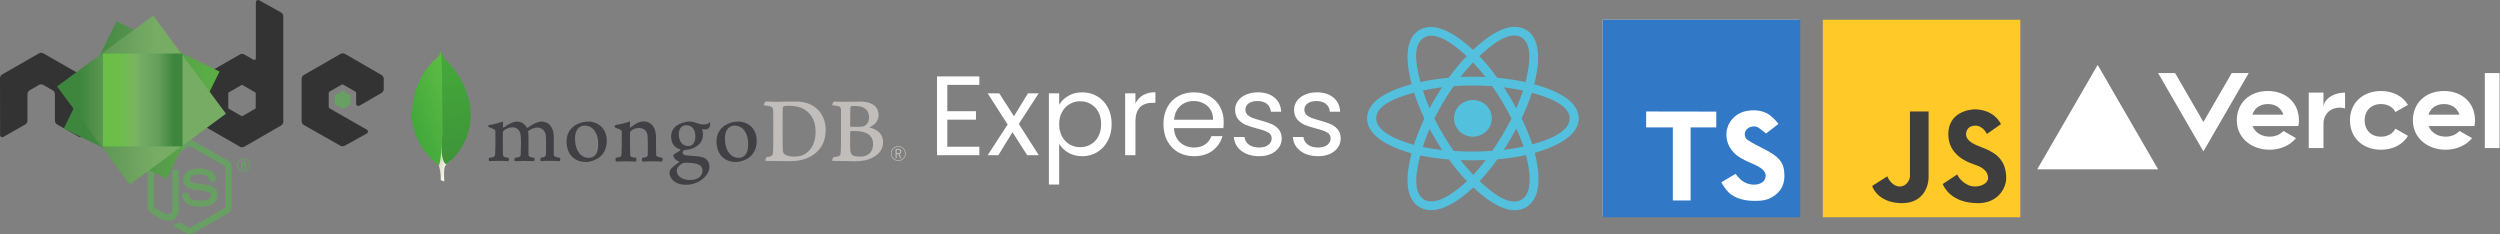 <svg width="886" height="83" viewBox="0 0 886 83" fill="none" xmlns="http://www.w3.org/2000/svg">
<rect x="0" y="0" width="886" height="83" fill="#808080" stroke="none"/>
<rect x="646" y="7" width="70" height="70" fill="#FFCA28"/>
<path d="M688.5 65.219L693.654 61.809C694.058 63.078 696.615 66.091 699.846 66.091C703.077 66.091 704.577 64.327 704.577 63.157C704.577 59.969 701.278 58.845 699.693 58.305C699.435 58.217 699.222 58.145 699.077 58.081C699.002 58.049 698.89 58.006 698.745 57.95C696.982 57.277 690.481 54.793 690.481 47.593C690.481 39.662 698.135 38.75 699.865 38.75C700.998 38.75 706.442 38.889 709.154 43.984L704.154 47.474C703.058 45.253 701.236 44.52 700.115 44.52C697.346 44.52 696.769 46.55 696.769 47.474C696.769 50.067 699.778 51.229 702.318 52.211C702.983 52.467 703.616 52.712 704.154 52.966C706.923 54.275 711 56.416 711 63.157C711 66.534 708.168 72 701.038 72C691.462 72 688.923 66.25 688.5 65.219Z" fill="#3E3E3E"/>
<path d="M663.5 65.896L668.872 62.488C669.293 63.756 670.928 66.094 673.301 66.094C675.674 66.094 676.889 63.657 676.889 62.488V39.5H683.495V62.488C683.602 65.659 681.844 72 674.083 72C666.947 72 663.981 67.759 663.5 65.896Z" fill="#3E3E3E"/>
<path d="M528.697 41.94C528.697 38.354 525.699 35.446 522 35.446C518.301 35.446 515.303 38.354 515.303 41.94C515.303 45.526 518.301 48.434 522 48.434C525.699 48.434 528.697 45.526 528.697 41.94Z" fill="#53C1DE"/>
<path fill-rule="evenodd" clip-rule="evenodd" d="M543.751 29.884C545.165 24.312 546.943 13.979 540.676 10.475C534.438 6.987 526.321 13.671 522.035 17.683C517.761 13.711 509.416 7.056 503.154 10.57C496.919 14.07 498.842 24.232 500.287 29.839C494.471 31.441 484.5 34.891 484.5 41.94C484.5 48.968 494.46 52.722 500.242 54.322C498.791 59.961 496.965 69.977 503.208 73.469C509.493 76.983 517.813 70.486 522.138 66.43C526.452 70.466 534.492 77.005 540.73 73.504C546.989 69.991 545.359 59.796 543.913 54.156C549.518 52.553 559.5 48.881 559.5 41.94C559.5 34.959 549.476 31.481 543.751 29.884ZM543.041 51.167C542.091 48.254 540.81 45.156 539.243 41.955C540.739 38.83 541.97 35.772 542.893 32.877C547.09 34.057 556.296 36.753 556.296 41.94C556.296 47.175 547.462 49.897 543.041 51.167ZM539.125 70.815C534.47 73.427 527.555 67.174 524.37 64.202C526.483 61.961 528.595 59.356 530.656 56.462C534.282 56.151 537.708 55.64 540.814 54.944C541.832 58.934 543.801 68.191 539.125 70.815ZM504.809 70.778C500.154 68.175 502.281 59.237 503.349 55.083C506.421 55.742 509.821 56.216 513.456 56.502C515.531 59.333 517.704 61.935 519.894 64.214C517.188 66.752 509.486 73.392 504.809 70.778ZM487.704 41.94C487.704 36.685 496.855 34.008 501.148 32.831C502.086 35.791 503.317 38.886 504.803 42.015C503.298 45.191 502.049 48.335 501.102 51.33C497.009 50.194 487.704 47.198 487.704 41.94ZM504.759 13.259C509.434 10.635 516.687 17.025 519.79 19.9C517.611 22.169 515.458 24.752 513.401 27.566C509.874 27.883 506.497 28.392 503.393 29.074C502.228 24.552 500.09 15.88 504.759 13.259ZM532.948 30.943C535.341 31.236 537.634 31.625 539.787 32.102C539.141 34.11 538.335 36.21 537.386 38.363C536.011 35.833 534.535 33.354 532.948 30.943ZM522.036 22.12C523.514 23.672 524.994 25.406 526.449 27.286C523.496 27.151 520.538 27.15 517.585 27.284C519.042 25.421 520.535 23.69 522.036 22.12ZM506.641 38.361C505.708 36.215 504.91 34.106 504.258 32.069C506.398 31.604 508.68 31.225 511.057 30.937C509.467 33.343 507.993 35.821 506.641 38.361ZM511.126 53.164C508.67 52.898 506.353 52.538 504.214 52.087C504.876 50.014 505.692 47.859 506.645 45.667C508.015 48.233 509.511 50.736 511.126 53.164ZM522.124 61.979C520.606 60.39 519.091 58.633 517.612 56.743C520.582 56.856 523.558 56.856 526.527 56.728C525.067 58.652 523.592 60.412 522.124 61.979ZM537.417 45.556C538.419 47.771 539.264 49.914 539.935 51.952C537.761 52.434 535.413 52.821 532.939 53.109C534.538 50.652 536.037 48.134 537.417 45.556ZM528.868 53.485C524.325 53.8 519.754 53.797 515.21 53.511C512.627 49.854 510.329 46.007 508.344 42.014C510.319 38.03 512.601 34.191 515.171 30.54C519.719 30.206 524.295 30.205 528.842 30.541C531.39 34.193 533.669 38.022 535.689 41.97C533.693 45.953 531.399 49.8 528.868 53.485ZM539.076 13.166C543.751 15.781 541.67 25.068 540.649 29.106C537.537 28.41 534.158 27.892 530.621 27.57C528.56 24.725 526.425 22.138 524.281 19.899C527.424 16.961 534.445 10.577 539.076 13.166Z" fill="#53C1DE"/>
<path d="M803.733 32.25C797.336 32.25 792.723 36.413 792.723 42.656C792.723 48.9 797.915 53.062 804.313 53.062C808.178 53.062 811.586 51.536 813.695 48.964L809.262 46.408C808.091 47.686 806.312 48.432 804.313 48.432C801.537 48.432 799.179 46.986 798.303 44.674H814.541C814.669 44.026 814.744 43.356 814.744 42.651C814.744 36.413 810.131 32.25 803.733 32.25V32.25ZM798.251 40.633C798.976 38.326 800.958 36.875 803.728 36.875C806.503 36.875 808.485 38.326 809.204 40.633H798.251V40.633ZM866.135 32.25C859.737 32.25 855.124 36.413 855.124 42.656C855.124 48.9 860.316 53.062 866.714 53.062C870.579 53.062 873.987 51.536 876.096 48.964L871.663 46.408C870.492 47.686 868.713 48.432 866.714 48.432C863.938 48.432 861.58 46.986 860.705 44.674H876.942C877.07 44.026 877.145 43.356 877.145 42.651C877.145 36.413 872.532 32.25 866.135 32.25V32.25ZM860.658 40.633C861.383 38.326 863.365 36.875 866.135 36.875C868.91 36.875 870.892 38.326 871.611 40.633H860.658ZM838.04 42.656C838.04 46.125 840.312 48.438 843.835 48.438C846.223 48.438 848.013 47.356 848.935 45.593L853.385 48.154C851.543 51.218 848.089 53.062 843.835 53.062C837.432 53.062 832.825 48.9 832.825 42.656C832.825 36.413 837.437 32.25 843.835 32.25C848.089 32.25 851.537 34.094 853.385 37.158L848.935 39.719C848.013 37.956 846.223 36.875 843.835 36.875C840.318 36.875 838.04 39.188 838.04 42.656ZM885.838 25.891V52.484H880.622V25.891H885.838ZM743.413 23L764.825 60H722L743.413 23ZM796.947 25.891L780.889 53.641L764.831 25.891H770.852L780.889 43.234L790.926 25.891H796.947ZM831.086 32.828V38.43C830.507 38.263 829.892 38.147 829.232 38.147C825.865 38.147 823.437 40.459 823.437 43.928V52.484H818.221V32.828H823.437V38.147C823.437 35.21 826.861 32.828 831.086 32.828Z" fill="white"/>
<g clip-path="url(#clip0_301_44)">
<path d="M637.65 7H568V76.65H637.65V7Z" fill="white"/>
<path d="M568 42V77H638V7H568V42ZM625.575 39.868C627.61 40.646 629.645 43.082 630.3 43.89C629.769 44.365 626.371 46.93 625.878 47.308C625.625 47.133 625.027 46.632 624.245 46.025C623.15 45.175 622.74 44.8 621.62 44.8C618.96 44.8 617.49 47.18 618.89 49.21C619.17 49.595 621.515 50.96 624.105 52.255C630.79 55.545 632.4 57.54 632.4 62.51C632.365 66.115 630.545 68.775 626.975 70.42C625.694 70.881 624.63 71.225 621.725 71.19C617.63 71.19 614.69 70 612.87 68.425C611.188 66.792 610.203 64.911 610.035 64.61C610.311 64.433 611.295 63.84 612.625 63.07L615.068 61.615L616.23 62.965C619.24 66.605 625.75 66.115 625.75 62.265C625.75 60.62 624.315 59.36 620.92 57.96C619.625 57.435 617.735 56.49 616.72 55.895C610.07 51.94 610.245 42.98 617 39.935C618.995 39.025 622.805 38.65 625.575 39.868V39.868ZM608.25 42.35V45.15H599.15V71.05H592.85V45.15H583.4C583.339 43.238 583.4 41.671 583.402 39.509L608.25 39.55V42.35Z" fill="#3178C6"/>
</g>
<path d="M157.458 64.296L156.214 63.885C156.214 63.885 156.373 57.6 154.102 57.16C152.605 55.428 154.333 -16.818 159.772 56.913C159.772 56.913 157.91 57.846 157.558 59.431C157.206 61.016 157.458 64.296 157.458 64.296" fill="url(#paint0_linear_301_44)"/>
<path d="M158.129 58.227C158.129 58.227 168.939 51.12 166.407 36.361C163.968 25.638 158.209 22.113 157.59 20.767C156.909 19.814 156.223 18.126 156.223 18.126L156.683 48.004C156.683 48.004 155.732 57.127 158.129 58.227" fill="url(#paint1_linear_301_44)"/>
<path d="M155.581 58.624C155.581 58.624 145.441 51.719 146.024 39.536C146.608 27.353 153.77 21.363 155.165 20.276C156.067 19.316 156.104 18.947 156.174 18C156.806 19.355 156.701 38.244 156.768 40.451C157.028 49.045 156.291 57.002 155.581 58.624" fill="url(#paint2_linear_301_44)"/>
<path d="M278.111 54.692C278.828 55.264 280.262 55.5 281.527 55.5C283.166 55.5 284.771 55.196 286.342 53.783C287.947 52.335 289.04 50.113 289.04 46.578C289.04 43.177 287.742 40.416 285.079 38.8C283.576 37.857 281.629 37.487 279.409 37.487C278.76 37.487 278.111 37.521 277.735 37.689C277.633 37.756 277.428 38.026 277.428 38.161C277.36 38.767 277.36 43.379 277.36 46.106C277.36 48.901 277.36 52.806 277.428 53.278C277.462 53.682 277.667 54.389 278.111 54.692V54.692ZM271.294 35.972C271.874 35.972 274.08 36.073 275.106 36.073C277.018 36.073 278.35 35.972 281.936 35.972C284.942 35.972 287.47 36.78 289.28 38.329C291.466 40.214 292.627 42.84 292.627 46.039C292.627 50.584 290.544 53.21 288.46 54.692C286.376 56.24 283.678 57.116 279.819 57.116C277.769 57.116 274.251 57.048 271.314 57.015H271.273C271.137 56.745 271.525 55.696 271.765 55.668C272.559 55.578 272.775 55.548 273.143 55.397C273.763 55.142 273.91 54.826 273.979 53.715C274.08 51.628 274.047 49.136 274.047 46.308C274.047 44.288 274.08 40.349 274.012 39.103C273.91 38.059 273.467 37.79 272.578 37.588C272.134 37.487 271.519 37.386 270.666 37.285C270.597 37.083 271.123 36.174 271.294 35.972" fill="#C0BDBA"/>
<path d="M301.671 37.622C301.535 37.656 301.364 37.992 301.364 38.161C301.331 39.372 301.296 42.537 301.296 44.725C301.296 44.793 301.398 44.894 301.467 44.894C301.911 44.928 303.004 44.962 303.926 44.962C305.224 44.962 305.976 44.793 306.385 44.591C307.478 44.053 307.99 42.874 307.99 41.595C307.99 38.666 305.941 37.554 302.902 37.554C302.697 37.554 302.116 37.554 301.671 37.622ZM309.425 51.089C309.425 48.126 307.239 46.443 303.243 46.443C303.072 46.443 301.808 46.409 301.501 46.477C301.398 46.51 301.296 46.578 301.296 46.645C301.296 48.766 301.262 52.167 301.364 53.513C301.433 54.086 301.843 54.894 302.355 55.129C302.902 55.433 304.13 55.5 304.985 55.5C307.341 55.5 309.425 54.187 309.425 51.089V51.089ZM295.503 35.972C295.81 35.972 296.72 36.073 299.042 36.073C301.228 36.073 303.004 36.006 305.121 36.006C307.751 36.006 311.371 36.948 311.371 40.854C311.371 42.773 310.006 44.322 308.23 45.063C308.127 45.096 308.127 45.164 308.23 45.197C310.757 45.837 312.977 47.386 312.977 50.348C312.977 53.244 311.167 55.062 308.537 56.207C306.932 56.914 304.951 57.149 302.935 57.149C301.398 57.149 297.28 56.981 294.991 57.015C294.752 56.914 295.21 55.836 295.415 55.668C295.962 55.635 296.383 55.595 296.964 55.427C297.783 55.225 297.88 54.961 297.983 53.749C298.052 52.706 298.052 48.968 298.052 46.308C298.052 42.672 298.085 40.214 298.052 39.002C298.017 38.059 297.676 37.756 297.027 37.588C296.515 37.487 295.661 37.386 294.978 37.285C294.806 37.117 295.332 36.107 295.503 35.972" fill="#C0BDBA"/>
<path d="M173.315 57.101C173.258 57.01 173.198 56.743 173.21 56.42C173.22 56.175 173.269 56.02 173.315 55.967C173.959 55.865 174.264 55.797 174.626 55.7C175.23 55.55 175.457 55.225 175.493 54.454C175.592 52.638 175.598 49.233 175.561 46.839L175.562 46.768C175.564 46.511 175.569 46.16 175.245 45.912C174.772 45.601 174.181 45.343 173.434 45.119C173.148 45.035 172.99 44.885 172.998 44.709C173.007 44.541 173.186 44.326 173.559 44.254C174.548 44.153 177.142 43.536 178.159 43.068C178.219 43.141 178.314 43.299 178.296 43.551C178.288 43.658 178.279 43.769 178.27 43.884C178.241 44.222 178.208 44.606 178.208 44.988C178.208 45.101 178.33 45.208 178.46 45.208C178.526 45.208 178.587 45.182 178.637 45.133C180.576 43.618 182.311 43.077 183.203 43.077C184.671 43.077 185.812 43.776 186.695 45.214C186.747 45.29 186.816 45.33 186.894 45.33C186.968 45.33 187.038 45.292 187.079 45.231C188.862 43.882 190.629 43.077 191.811 43.077C194.607 43.077 196.277 45.164 196.277 48.658C196.277 49.663 196.266 50.935 196.258 52.123C196.249 53.166 196.242 54.143 196.242 54.819C196.242 54.983 196.462 55.438 196.793 55.529C197.202 55.727 197.793 55.829 198.539 55.957L198.567 55.962C198.624 56.162 198.505 56.941 198.392 57.101C198.207 57.099 197.95 57.086 197.631 57.07C197.05 57.04 196.255 57 195.328 57C193.471 57 192.5 57.036 191.573 57.096C191.503 56.865 191.478 56.119 191.564 55.964C192.104 55.863 192.372 55.795 192.696 55.699C193.288 55.504 193.458 55.237 193.492 54.454C193.506 53.897 193.613 48.996 193.423 47.833C193.248 46.627 192.336 45.215 190.342 45.215C189.603 45.215 188.408 45.522 187.269 46.383C187.198 46.452 187.157 46.585 187.157 46.672L187.159 46.695C187.294 47.323 187.294 48.055 187.294 49.164C187.294 49.795 187.289 50.465 187.286 51.131C187.278 52.482 187.271 53.758 187.294 54.722C187.294 55.379 187.692 55.535 188.012 55.662C188.186 55.7 188.325 55.734 188.463 55.767C188.732 55.831 189.009 55.898 189.421 55.963C189.477 56.093 189.482 56.48 189.404 56.81C189.361 56.993 189.312 57.074 189.286 57.1C188.252 57.065 187.192 57.034 185.663 57.034C185.199 57.034 184.442 57.054 183.774 57.071C183.233 57.086 182.72 57.1 182.429 57.101C182.387 57.035 182.328 56.821 182.328 56.514C182.328 56.229 182.38 56.028 182.434 55.965C182.578 55.939 182.715 55.915 182.845 55.892C183.204 55.828 183.514 55.773 183.811 55.7C184.317 55.547 184.507 55.266 184.544 54.624C184.643 53.126 184.72 48.81 184.508 47.728C184.146 45.994 183.155 45.115 181.564 45.115C180.631 45.115 179.454 45.562 178.492 46.282C178.33 46.401 178.208 46.699 178.208 46.975C178.208 47.489 178.207 48.101 178.204 48.757C178.198 50.925 178.19 53.623 178.243 54.791C178.276 55.15 178.401 55.577 179.08 55.734C179.228 55.776 179.484 55.819 179.782 55.867C179.953 55.896 180.14 55.927 180.332 55.961C180.401 56.147 180.359 56.875 180.241 57.101C179.944 57.099 179.579 57.082 179.16 57.064C178.52 57.036 177.724 57 176.817 57C175.749 57 175.006 57.036 174.409 57.064C174.009 57.083 173.661 57.099 173.315 57.101" fill="#414044"/>
<path d="M207.199 44.509C206.577 44.509 205.997 44.671 205.565 44.966C204.379 45.685 203.775 47.121 203.775 49.23C203.775 53.181 205.759 55.939 208.599 55.939C209.437 55.939 210.12 55.699 210.688 55.205C211.56 54.495 212.023 53.045 212.023 51.015C212.023 47.123 210.084 44.509 207.199 44.509V44.509ZM207.746 57.404C202.614 57.404 200.786 53.651 200.786 50.14C200.786 47.687 201.792 45.769 203.777 44.439C205.188 43.575 206.873 43.077 208.395 43.077C212.311 43.077 215.046 45.884 215.046 49.904C215.046 52.637 213.953 54.794 211.885 56.142C210.894 56.749 209.174 57.404 207.746 57.404" fill="#414044"/>
<path d="M260.337 44.509C259.715 44.509 259.134 44.671 258.703 44.966C257.517 45.685 256.913 47.121 256.913 49.23C256.913 53.181 258.897 55.939 261.737 55.939C262.575 55.939 263.258 55.699 263.826 55.204C264.698 54.495 265.161 53.045 265.161 51.015C265.161 47.123 263.222 44.509 260.337 44.509V44.509ZM260.884 57.404C255.752 57.404 253.924 53.651 253.924 50.14C253.924 47.686 254.931 45.768 256.916 44.439C258.326 43.574 260.011 43.077 261.532 43.077C265.449 43.077 268.184 45.885 268.184 49.904C268.184 52.638 267.091 54.795 265.024 56.142C264.032 56.749 262.312 57.404 260.884 57.404" fill="#414044"/>
<path d="M243.165 44.374C241.584 44.374 240.562 45.62 240.562 47.547C240.562 49.493 241.441 51.764 243.917 51.764C244.343 51.764 245.114 51.575 245.496 51.156C246.071 50.628 246.447 49.539 246.447 48.389C246.447 45.875 245.22 44.374 243.165 44.374ZM242.961 57.673C242.367 57.673 241.935 57.846 241.676 57.99C240.425 58.79 239.844 59.59 239.844 60.51C239.844 61.377 240.182 62.067 240.908 62.68C241.787 63.422 242.972 63.784 244.532 63.784C247.599 63.784 248.974 62.139 248.974 60.51C248.974 59.376 248.403 58.615 247.229 58.185C246.324 57.856 244.812 57.673 242.961 57.673V57.673ZM243.165 65.485C241.324 65.485 239.996 65.097 238.862 64.227C237.759 63.379 237.265 62.12 237.265 61.25C237.265 61 237.324 60.353 237.869 59.736C238.191 59.372 238.934 58.691 240.651 57.514C240.704 57.494 240.741 57.442 240.741 57.379C240.741 57.309 240.695 57.252 240.633 57.239C239.217 56.698 238.791 55.812 238.662 55.33C238.66 55.313 238.654 55.285 238.648 55.256C238.607 55.067 238.569 54.889 238.825 54.706C239.023 54.565 239.342 54.377 239.679 54.178C240.176 53.885 240.74 53.553 241.052 53.286C241.102 53.238 241.122 53.168 241.11 53.097C241.098 53.026 241.057 52.967 240.995 52.937C238.901 52.235 237.846 50.684 237.846 48.322C237.846 46.796 238.551 45.418 239.781 44.538C240.623 43.875 242.738 43.077 244.108 43.077L244.188 43.077C245.597 43.111 246.392 43.405 247.491 43.811C248.088 44.031 248.654 44.121 249.444 44.121C250.611 44.121 251.12 43.752 251.558 43.329C251.583 43.381 251.642 43.548 251.669 43.931C251.697 44.322 251.59 44.901 251.29 45.314C251.051 45.644 250.498 45.883 249.977 45.883C249.924 45.883 249.873 45.88 249.823 45.875C249.286 45.822 249.034 45.744 249.031 45.743L248.899 45.789C248.858 45.849 248.885 45.917 248.919 46.002C248.927 46.022 248.936 46.041 248.938 46.054C249.007 46.327 249.129 47.122 249.129 47.345C249.129 49.823 248.148 50.904 247.089 51.703C246.077 52.463 244.896 52.921 243.564 53.061H243.562C243.535 53.061 243.409 53.072 243.155 53.095C242.991 53.11 242.786 53.128 242.756 53.128L242.726 53.132C242.494 53.197 241.894 53.482 241.894 54.012C241.894 54.453 242.166 54.999 243.465 55.097C243.728 55.117 244.01 55.136 244.305 55.157C246.02 55.276 248.161 55.424 249.168 55.765C250.555 56.268 251.417 57.506 251.417 58.995C251.417 61.218 249.831 63.309 247.176 64.586C245.888 65.191 244.58 65.485 243.165 65.485Z" fill="#414044"/>
<path d="M234.74 55.915C233.989 55.814 233.442 55.713 232.794 55.41C232.691 55.343 232.554 55.04 232.554 54.939C232.486 53.895 232.486 50.865 232.486 48.879C232.486 47.263 232.213 45.849 231.53 44.838C230.71 43.694 229.549 43.02 228.046 43.02C226.714 43.02 224.938 43.929 223.47 45.175C223.435 45.209 223.21 45.422 223.215 45.091C223.22 44.76 223.271 44.086 223.302 43.661C223.333 43.237 223.078 43.037 223.078 43.037C222.122 43.508 219.429 44.147 218.434 44.249C217.707 44.389 217.524 45.086 218.298 45.326V45.326C218.298 45.327 218.305 45.329 218.31 45.33C219.12 45.573 219.665 45.833 220.073 46.101C220.38 46.336 220.346 46.673 220.346 46.943C220.38 49.198 220.38 52.666 220.277 54.552C220.243 55.292 220.038 55.561 219.492 55.697L219.542 55.68C219.132 55.78 218.79 55.848 218.278 55.915C218.107 56.083 218.107 57.06 218.278 57.262C218.619 57.262 220.362 57.161 221.796 57.161C223.777 57.161 224.801 57.262 225.314 57.262C225.518 57.026 225.587 56.117 225.45 55.915C224.869 55.882 224.46 55.814 224.05 55.713C223.503 55.579 223.367 55.309 223.333 54.703C223.265 53.121 223.265 49.754 223.265 47.464C223.265 46.825 223.435 46.522 223.64 46.353C224.323 45.747 225.45 45.344 226.441 45.344C227.397 45.344 228.046 45.647 228.524 46.05C229.173 46.589 229.412 47.363 229.481 47.936C229.617 49.215 229.583 51.774 229.583 53.996C229.583 55.208 229.481 55.511 229.037 55.646C228.832 55.747 228.285 55.848 227.636 55.915C227.431 56.117 227.5 57.06 227.636 57.262C228.524 57.262 229.549 57.161 231.051 57.161C232.93 57.161 234.125 57.262 234.604 57.262C234.808 57.026 234.877 56.151 234.74 55.915" fill="#414044"/>
<path d="M317.782 54.254H318.36C318.828 54.254 319.005 54.091 319.005 53.67C319.005 53.241 318.835 53.1 318.308 53.1H317.782V54.254ZM319.013 56.066L318.331 54.602H317.782V56.066H317.382V52.737H318.368C319.102 52.737 319.406 53.063 319.406 53.67C319.406 54.158 319.176 54.468 318.746 54.558L319.45 56.066H319.013V56.066ZM318.368 52.006C317.026 52.006 315.96 53.063 315.96 54.409C315.96 55.733 317.026 56.799 318.36 56.799C319.687 56.799 320.754 55.733 320.754 54.409C320.754 53.056 319.717 52.006 318.368 52.006V52.006ZM318.36 57.035C316.878 57.035 315.722 55.881 315.722 54.402C315.722 52.915 316.878 51.769 318.368 51.769C319.821 51.769 320.998 52.93 320.998 54.365C320.998 55.866 319.843 57.035 318.36 57.035Z" fill="#C0BDBA"/>
<g clip-path="url(#clip1_301_44)">
<path d="M67.22 83C66.771 83 66.325 82.883 65.932 82.657L61.831 80.238C61.219 79.897 61.518 79.776 61.72 79.707C62.536 79.422 62.702 79.357 63.574 78.864C63.665 78.812 63.785 78.831 63.879 78.886L67.029 80.748C67.143 80.81 67.304 80.81 67.409 80.748L79.691 73.684C79.805 73.619 79.879 73.488 79.879 73.353V59.23C79.879 59.089 79.805 58.964 79.689 58.893L67.412 51.835C67.298 51.767 67.147 51.767 67.034 51.835L54.759 58.893C54.64 58.96 54.565 59.092 54.565 59.227V73.35C54.565 73.485 54.638 73.613 54.755 73.678L58.118 75.614C59.945 76.524 61.061 75.451 61.061 74.373V60.434C61.061 60.235 61.217 60.082 61.417 60.082H62.973C63.166 60.082 63.326 60.235 63.326 60.434V74.379C63.326 76.805 61.998 78.199 59.689 78.199C58.979 78.199 58.42 78.199 56.858 77.433L53.636 75.583C52.84 75.124 52.348 74.266 52.348 73.35V59.227C52.348 58.308 52.84 57.45 53.636 56.997L65.93 49.929C66.708 49.491 67.741 49.491 68.513 49.929L80.792 57C81.585 57.456 82.08 58.311 82.08 59.23V73.353C82.08 74.269 81.585 75.124 80.792 75.583L68.513 82.651C68.119 82.877 67.674 82.994 67.219 82.994" fill="#689F63"/>
<path d="M71.013 73.269C65.639 73.269 64.513 70.811 64.513 68.749C64.513 68.553 64.671 68.397 64.868 68.397H66.455C66.63 68.397 66.778 68.524 66.805 68.696C67.045 70.307 67.758 71.119 71.008 71.119C73.597 71.119 74.697 70.537 74.697 69.169C74.697 68.382 74.383 67.796 70.362 67.404C66.999 67.073 64.921 66.335 64.921 63.654C64.921 61.185 67.011 59.715 70.513 59.715C74.445 59.715 76.394 61.075 76.64 63.998C76.649 64.099 76.612 64.197 76.545 64.27C76.477 64.341 76.382 64.384 76.284 64.384H74.688C74.522 64.384 74.377 64.267 74.344 64.108C73.959 62.414 73.031 61.871 70.507 61.871C67.681 61.871 67.353 62.852 67.353 63.587C67.353 64.479 67.74 64.739 71.552 65.241C75.327 65.741 77.12 66.445 77.12 69.089C77.12 71.754 74.888 73.283 70.996 73.283L71.013 73.269ZM85.955 58.306H86.367C86.706 58.306 86.77 58.07 86.77 57.932C86.77 57.57 86.521 57.57 86.383 57.57H85.958L85.955 58.306ZM85.454 57.148H86.367C86.681 57.148 87.296 57.148 87.296 57.846C87.296 58.333 86.982 58.434 86.795 58.495C87.16 58.52 87.185 58.759 87.234 59.096C87.259 59.307 87.299 59.672 87.373 59.794H86.81C86.795 59.672 86.709 58.998 86.709 58.961C86.672 58.811 86.619 58.737 86.432 58.737H85.968V59.797H85.454V57.148ZM84.357 58.465C84.357 59.562 85.245 60.45 86.337 60.45C87.437 60.45 88.326 59.543 88.326 58.465C88.326 57.365 87.425 56.492 86.334 56.492C85.257 56.492 84.354 57.353 84.354 58.462L84.357 58.465ZM88.707 58.471C88.707 59.77 87.64 60.83 86.34 60.83C85.048 60.83 83.972 59.782 83.972 58.471C83.972 57.135 85.073 56.112 86.34 56.112C87.615 56.112 88.704 57.138 88.704 58.471" fill="#689F63"/>
<path fill-rule="evenodd" clip-rule="evenodd" d="M29.187 27.74C29.187 27.177 28.889 26.659 28.4 26.378L15.379 18.913C15.159 18.784 14.913 18.717 14.663 18.707H14.528C14.279 18.717 14.032 18.784 13.809 18.913L0.788 26.378C0.303 26.66 0 27.178 0 27.742L0.029 47.851C0.029 48.13 0.173 48.39 0.419 48.528C0.659 48.675 0.96 48.675 1.2 48.528L8.941 44.11C9.43 43.82 9.728 43.308 9.728 42.75V33.356C9.728 32.795 10.027 32.277 10.514 31.998L13.809 30.107C14.054 29.966 14.323 29.896 14.597 29.896C14.866 29.896 15.141 29.966 15.379 30.107L18.673 31.998C19.16 32.276 19.46 32.794 19.46 33.355V42.748C19.46 43.306 19.762 43.821 20.248 44.109L27.985 48.523C28.228 48.667 28.53 48.667 28.772 48.523C29.01 48.385 29.162 48.125 29.162 47.846L29.187 27.74ZM90.633 38.21C90.633 38.35 90.558 38.48 90.436 38.549L85.964 41.118C85.842 41.188 85.692 41.188 85.571 41.118L81.098 38.549C80.975 38.479 80.901 38.35 80.901 38.21V33.065C80.901 32.924 80.975 32.795 81.095 32.725L85.565 30.151C85.688 30.081 85.839 30.081 85.962 30.151L90.435 32.725C90.558 32.795 90.632 32.924 90.632 33.065L90.633 38.21ZM91.841 0.099C91.597 -0.036 91.3 -0.033 91.059 0.107C90.819 0.248 90.671 0.506 90.671 0.785V20.698C90.671 20.893 90.567 21.074 90.396 21.172C90.227 21.27 90.017 21.27 89.846 21.172L86.584 19.3C86.098 19.02 85.5 19.02 85.013 19.3L71.987 26.791C71.5 27.07 71.2 27.588 71.2 28.145V43.132C71.2 43.693 71.5 44.208 71.987 44.489L85.013 51.986C85.499 52.265 86.098 52.265 86.586 51.986L99.612 44.486C100.097 44.205 100.399 43.69 100.399 43.129V5.779C100.399 5.21 100.088 4.687 99.59 4.409L91.841 0.099ZM135.218 32.929C135.702 32.649 136 32.132 136 31.575V27.942C136 27.384 135.702 26.868 135.217 26.587L122.274 19.099C121.785 18.818 121.186 18.818 120.697 19.099L107.674 26.59C107.185 26.872 106.887 27.386 106.887 27.947V42.928C106.887 43.491 107.191 44.012 107.68 44.291L120.62 51.64C121.096 51.913 121.68 51.916 122.163 51.65L129.99 47.315C130.236 47.177 130.393 46.916 130.393 46.635C130.393 46.353 130.243 46.089 129.997 45.951L116.894 38.458C116.648 38.32 116.497 38.06 116.497 37.781V33.081C116.497 32.801 116.645 32.542 116.891 32.403L120.967 30.059C121.21 29.918 121.508 29.918 121.751 30.059L125.831 32.403C126.074 32.541 126.224 32.801 126.224 33.08V36.774C126.224 37.053 126.375 37.313 126.618 37.454C126.861 37.592 127.162 37.592 127.405 37.451L135.218 32.929Z" fill="#333333"/>
<path fill-rule="evenodd" clip-rule="evenodd" d="M121.295 32.228C121.387 32.174 121.502 32.174 121.596 32.228L124.095 33.665C124.189 33.719 124.246 33.818 124.246 33.926V36.802C124.246 36.91 124.189 37.009 124.095 37.063L121.596 38.499C121.502 38.554 121.387 38.554 121.295 38.499L118.797 37.063C118.701 37.009 118.643 36.91 118.643 36.802V33.926C118.643 33.818 118.698 33.719 118.794 33.665L121.295 32.228Z" fill="#689F63"/>
<path d="M77.799 25.359L41.301 7.532L22.588 45.573L59.084 63.401L77.799 25.359Z" fill="url(#paint3_linear_301_44)"/>
<path d="M20.218 30.631L45.989 65.388L80.071 40.296L54.299 5.54L20.218 30.631Z" fill="url(#paint4_linear_301_44)"/>
<path d="M36.497 18.969V51.88H64.683V18.969H36.497Z" fill="url(#paint5_linear_301_44)"/>
</g>
<path d="M335.72 30.08V39.4H345.88V42.4H335.72V52H347.08V55H332.08V27.08H347.08V30.08H335.72ZM364.028 55L358.828 46.84L353.828 55H350.028L357.108 44.12L350.028 33.08H354.148L359.348 41.2L364.308 33.08H368.108L361.068 43.92L368.148 55H364.028ZM375.368 37.12C376.088 35.867 377.155 34.827 378.568 34C380.008 33.147 381.675 32.72 383.568 32.72C385.515 32.72 387.275 33.187 388.848 34.12C390.448 35.053 391.702 36.373 392.608 38.08C393.515 39.76 393.968 41.72 393.968 43.96C393.968 46.173 393.515 48.147 392.608 49.88C391.702 51.613 390.448 52.96 388.848 53.92C387.275 54.88 385.515 55.36 383.568 55.36C381.702 55.36 380.048 54.947 378.608 54.12C377.195 53.267 376.115 52.213 375.368 50.96V65.4H371.728V33.08H375.368V37.12ZM390.248 43.96C390.248 42.307 389.915 40.867 389.248 39.64C388.582 38.413 387.675 37.48 386.528 36.84C385.408 36.2 384.168 35.88 382.808 35.88C381.475 35.88 380.235 36.213 379.088 36.88C377.968 37.52 377.062 38.467 376.368 39.72C375.702 40.947 375.368 42.373 375.368 44C375.368 45.653 375.702 47.107 376.368 48.36C377.062 49.587 377.968 50.533 379.088 51.2C380.235 51.84 381.475 52.16 382.808 52.16C384.168 52.16 385.408 51.84 386.528 51.2C387.675 50.533 388.582 49.587 389.248 48.36C389.915 47.107 390.248 45.64 390.248 43.96ZM402.4 36.64C403.04 35.387 403.946 34.413 405.12 33.72C406.32 33.027 407.773 32.68 409.48 32.68V36.44H408.52C404.44 36.44 402.4 38.653 402.4 43.08V55H398.76V33.08H402.4V36.64ZM433.682 43.2C433.682 43.893 433.642 44.627 433.562 45.4H416.042C416.175 47.56 416.908 49.253 418.242 50.48C419.602 51.68 421.242 52.28 423.162 52.28C424.735 52.28 426.042 51.92 427.082 51.2C428.148 50.453 428.895 49.467 429.322 48.24H433.242C432.655 50.347 431.482 52.067 429.722 53.4C427.962 54.707 425.775 55.36 423.162 55.36C421.082 55.36 419.215 54.893 417.562 53.96C415.935 53.027 414.655 51.707 413.722 50C412.788 48.267 412.322 46.267 412.322 44C412.322 41.733 412.775 39.747 413.682 38.04C414.588 36.333 415.855 35.027 417.482 34.12C419.135 33.187 421.028 32.72 423.162 32.72C425.242 32.72 427.082 33.173 428.682 34.08C430.282 34.987 431.508 36.24 432.362 37.84C433.242 39.413 433.682 41.2 433.682 43.2ZM429.922 42.44C429.922 41.053 429.615 39.867 429.002 38.88C428.388 37.867 427.548 37.107 426.482 36.6C425.442 36.067 424.282 35.8 423.002 35.8C421.162 35.8 419.588 36.387 418.282 37.56C417.002 38.733 416.268 40.36 416.082 42.44H429.922ZM446.246 55.36C444.566 55.36 443.06 55.08 441.726 54.52C440.393 53.933 439.34 53.133 438.566 52.12C437.793 51.08 437.366 49.893 437.286 48.56H441.046C441.153 49.653 441.66 50.547 442.566 51.24C443.5 51.933 444.713 52.28 446.206 52.28C447.593 52.28 448.686 51.973 449.486 51.36C450.286 50.747 450.686 49.973 450.686 49.04C450.686 48.08 450.26 47.373 449.406 46.92C448.553 46.44 447.233 45.973 445.446 45.52C443.82 45.093 442.486 44.667 441.446 44.24C440.433 43.787 439.553 43.133 438.806 42.28C438.086 41.4 437.726 40.253 437.726 38.84C437.726 37.72 438.06 36.693 438.726 35.76C439.393 34.827 440.34 34.093 441.566 33.56C442.793 33 444.193 32.72 445.766 32.72C448.193 32.72 450.153 33.333 451.646 34.56C453.14 35.787 453.94 37.467 454.046 39.6H450.406C450.326 38.453 449.86 37.533 449.006 36.84C448.18 36.147 447.06 35.8 445.646 35.8C444.34 35.8 443.3 36.08 442.526 36.64C441.753 37.2 441.366 37.933 441.366 38.84C441.366 39.56 441.593 40.16 442.046 40.64C442.526 41.093 443.113 41.467 443.806 41.76C444.526 42.027 445.513 42.333 446.766 42.68C448.34 43.107 449.62 43.533 450.606 43.96C451.593 44.36 452.433 44.973 453.126 45.8C453.846 46.627 454.22 47.707 454.246 49.04C454.246 50.24 453.913 51.32 453.246 52.28C452.58 53.24 451.633 54 450.406 54.56C449.206 55.093 447.82 55.36 446.246 55.36ZM467.145 55.36C465.465 55.36 463.958 55.08 462.625 54.52C461.291 53.933 460.238 53.133 459.465 52.12C458.691 51.08 458.265 49.893 458.185 48.56H461.945C462.051 49.653 462.558 50.547 463.465 51.24C464.398 51.933 465.611 52.28 467.105 52.28C468.491 52.28 469.585 51.973 470.385 51.36C471.185 50.747 471.585 49.973 471.585 49.04C471.585 48.08 471.158 47.373 470.305 46.92C469.451 46.44 468.131 45.973 466.345 45.52C464.718 45.093 463.385 44.667 462.345 44.24C461.331 43.787 460.451 43.133 459.705 42.28C458.985 41.4 458.625 40.253 458.625 38.84C458.625 37.72 458.958 36.693 459.625 35.76C460.291 34.827 461.238 34.093 462.465 33.56C463.691 33 465.091 32.72 466.665 32.72C469.091 32.72 471.051 33.333 472.545 34.56C474.038 35.787 474.838 37.467 474.945 39.6H471.305C471.225 38.453 470.758 37.533 469.905 36.84C469.078 36.147 467.958 35.8 466.545 35.8C465.238 35.8 464.198 36.08 463.425 36.64C462.651 37.2 462.265 37.933 462.265 38.84C462.265 39.56 462.491 40.16 462.945 40.64C463.425 41.093 464.011 41.467 464.705 41.76C465.425 42.027 466.411 42.333 467.665 42.68C469.238 43.107 470.518 43.533 471.505 43.96C472.491 44.36 473.331 44.973 474.025 45.8C474.745 46.627 475.118 47.707 475.145 49.04C475.145 50.24 474.811 51.32 474.145 52.28C473.478 53.24 472.531 54 471.305 54.56C470.105 55.093 468.718 55.36 467.145 55.36Z" fill="white"/>
<defs>
<linearGradient id="paint0_linear_301_44" x1="149.229" y1="41.611" x2="163.516" y2="46.466" gradientUnits="userSpaceOnUse">
<stop stop-color="#929669"/>
<stop offset="0.231" stop-color="#929669"/>
<stop offset="1" stop-color="#FDFCF1"/>
</linearGradient>
<linearGradient id="paint1_linear_301_44" x1="154.468" y1="18.407" x2="160.773" y2="57.804" gradientUnits="userSpaceOnUse">
<stop stop-color="#45AA3A"/>
<stop offset="1" stop-color="#3D9439"/>
</linearGradient>
<linearGradient id="paint2_linear_301_44" x1="144.959" y1="40.789" x2="161.912" y2="35.104" gradientUnits="userSpaceOnUse">
<stop stop-color="#41A83B"/>
<stop offset="1" stop-color="#5EBC44"/>
</linearGradient>
<linearGradient id="paint3_linear_301_44" x1="3.375" y1="7.532" x2="91.656" y2="7.532" gradientUnits="userSpaceOnUse">
<stop offset="0.3" stop-color="#3E863D"/>
<stop offset="0.5" stop-color="#55934F"/>
<stop offset="0.8" stop-color="#5AAD45"/>
</linearGradient>
<linearGradient id="paint4_linear_301_44" x1="-7.075" y1="5.54" x2="55.053" y2="5.54" gradientUnits="userSpaceOnUse">
<stop offset="0.57" stop-color="#3E863D"/>
<stop offset="0.72" stop-color="#619857"/>
<stop offset="1" stop-color="#76AC64"/>
</linearGradient>
<linearGradient id="paint5_linear_301_44" x1="37.709" y1="18.969" x2="64.232" y2="18.969" gradientUnits="userSpaceOnUse">
<stop offset="0.16" stop-color="#6BBF47"/>
<stop offset="0.38" stop-color="#79B461"/>
<stop offset="0.47" stop-color="#75AC64"/>
<stop offset="0.7" stop-color="#659E5A"/>
<stop offset="0.9" stop-color="#3E863D"/>
</linearGradient>
<clipPath id="clip0_301_44">
<rect width="70" height="70" fill="white" transform="translate(568 7)"/>
</clipPath>
<clipPath id="clip1_301_44">
<rect width="136" height="83" fill="white"/>
</clipPath>
</defs>
</svg>
